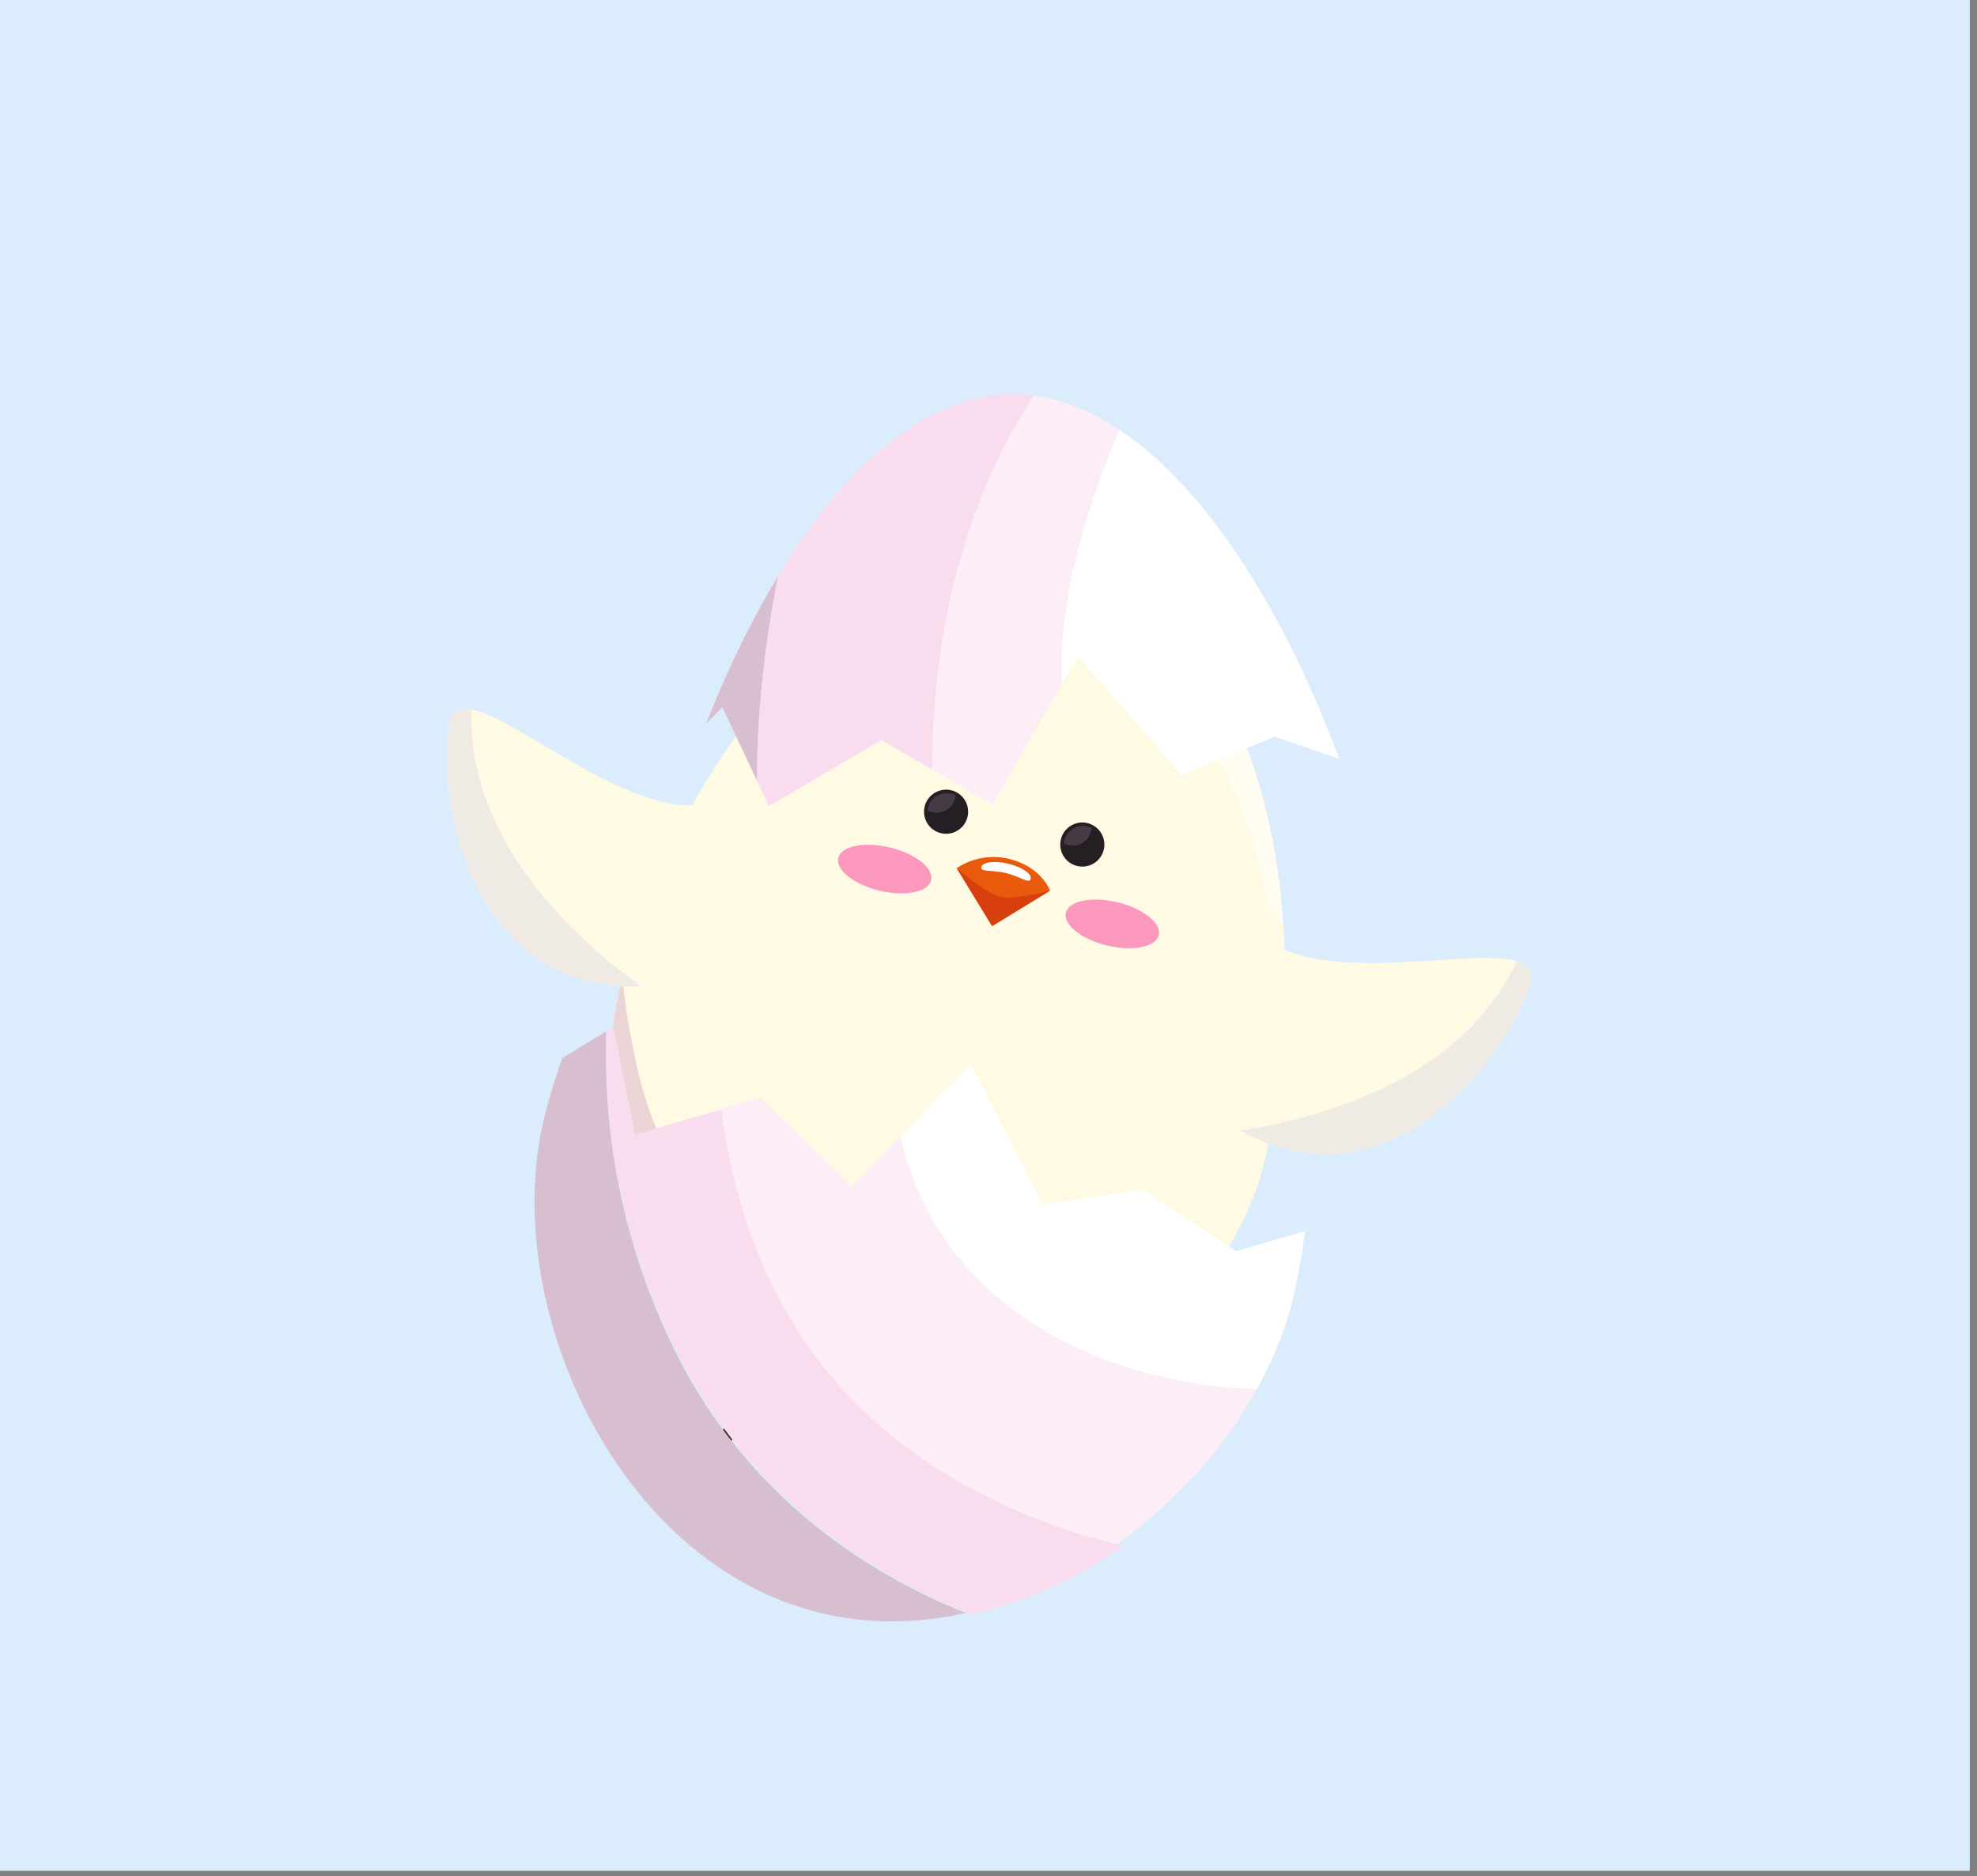 <svg xmlns="http://www.w3.org/2000/svg" viewBox="0 0 1096 1040"><rect x="0" y="0" width="1096" height="1040" fill="#808080" stroke="none"/><defs><style>.cls-1{isolation:isolate;}.cls-2{fill:#dbedfc;}.cls-2,.cls-7,.cls-8{mix-blend-mode:multiply;}.cls-3{fill:#422918;}.cls-4{fill:none;stroke:#422918;stroke-miterlimit:10;stroke-width:6.72px;}.cls-5{fill:#fffae3;}.cls-13,.cls-16,.cls-6{fill:#fff;}.cls-13,.cls-6{mix-blend-mode:soft-light;}.cls-6{opacity:0.5;}.cls-7{fill:#ead4d6;}.cls-8{fill:#f0eae4;}.cls-9{fill:#251f24;}.cls-10{fill:#443b45;}.cls-11{fill:#e95a0c;}.cls-12{fill:#d83f0e;}.cls-14{fill:#fc97be;}.cls-15{fill:#fcedf6;}.cls-17{fill:#f9dcee;}.cls-18{fill:#d8bfd0;}</style></defs><g class="cls-1"><g id="Layer_1" data-name="Layer 1"><rect class="cls-2" x="-4" y="-3" width="1096" height="1040"/><path class="cls-3" d="M566.92,320.42s-1.16-2.76-2.45-7-2.8-9.94-4-15.69-2.12-11.59-2.61-16-.56-7.4-.56-7.4,1.16,2.77,2.45,7,2.8,9.94,4,15.7,2.12,11.58,2.61,16S566.92,320.42,566.92,320.42Z"/><path class="cls-3" d="M580.85,329.54s-.2-.85-.45-2.34-.64-3.62-1-6.18c-.7-5.12-1.34-12-1.72-18.82s-.44-13.73-.29-18.89c.05-2.58.25-4.74.31-6.25s.2-2.37.2-2.37.19.85.45,2.34.64,3.62,1,6.18c.7,5.11,1.34,12,1.71,18.81s.44,13.73.29,18.89c-.05,2.59-.24,4.74-.3,6.25S580.85,329.54,580.85,329.54Z"/><polyline class="cls-4" points="354.59 824.55 401.36 800.03 430.37 731.21"/><polyline class="cls-4" points="556.88 873.27 526.4 830.14 531.9 755.66"/><path class="cls-5" d="M701,643.83c-21.15,87.8-123.89,160.58-223.11,136.69S323.77,645.8,341.67,557.28C365.82,437.87,471.8,284.84,590.49,313.42,705.9,341.22,730.81,520,701,643.83Z"/><path class="cls-6" d="M614.49,339.18c10.06,13.64,24.31,29.5,35.74,44.44,23.65,30.94,41.32,63.66,49.46,101.95,1.37,6.43,2.78,13,5.19,19.19-.34-1.61,4.62,7.08,4.65,7.13-1.29-2.37-.65-2.08,1.92.84-6.33-91.49-41.93-177.64-117.26-198.27A255.68,255.68,0,0,1,614.49,339.18Z"/><path class="cls-7" d="M368.06,634.25c-13.34-24.61-19.75-63.33-23.07-91.51-1.24,4.89-2.35,9.75-3.32,14.54-17.9,88.52,37,199.34,136.21,223.24,35.2,8.48,70.85,4.78,103.13-7.44C506.2,757.81,411.12,713.74,368.06,634.25Z"/><path class="cls-5" d="M848.16,544.55C840.67,575.66,780,666.36,698.36,632c-25-10.53-49.59-30.86-42.1-62s26.63-58.86,50.52-46C754.08,549.53,855.66,513.42,848.16,544.55Z"/><path class="cls-8" d="M841,533c-27.64,57.33-90,83.55-153.49,93.73a114.42,114.42,0,0,0,10.86,5.3c81.59,34.34,142.31-56.36,149.8-87.47C849.65,538.38,846.8,534.88,841,533Z"/><path class="cls-5" d="M249.58,400.37c-7.5,31.12,5.27,139.51,93.55,146.09,27.06,2,58.2-4.9,65.69-36s3.1-64.53-24-63.95C331.07,447.64,257.07,369.25,249.58,400.37Z"/><path class="cls-8" d="M261.22,393.34c-1.48,63.63,42.13,115.39,94,153.35a115.48,115.48,0,0,1-12.08-.23c-88.28-6.58-101-115-93.55-146.09C251.06,394.2,255.19,392.38,261.22,393.34Z"/><path class="cls-9" d="M536.37,452.81a12.22,12.22,0,1,1-9-14.74A12.23,12.23,0,0,1,536.37,452.81Z"/><path class="cls-10" d="M529.51,442.35a11.11,11.11,0,0,0,.23-1.5,10.81,10.81,0,0,0-2.44-.93,10.69,10.69,0,0,0-12.88,7.88,11.35,11.35,0,0,0-.23,1.5,10.53,10.53,0,0,0,2.44.93A10.68,10.68,0,0,0,529.51,442.35Z"/><path class="cls-9" d="M611.89,471a12.22,12.22,0,1,1-9-14.74A12.23,12.23,0,0,1,611.89,471Z"/><path class="cls-10" d="M605,460.54a9.72,9.72,0,0,0,.23-1.5A10.61,10.61,0,0,0,590,466a10,10,0,0,0-.24,1.5,10.53,10.53,0,0,0,2.44.93A10.68,10.68,0,0,0,605,460.54Z"/><path class="cls-11" d="M582.1,493.71,550,513.34l-19.64-32.1A36.77,36.77,0,0,1,559,476C577.58,480.45,582.1,493.71,582.1,493.71Z"/><path class="cls-12" d="M582.1,493.71,550,513.34l-19.64-32.1s16.47,14.06,24.16,15.91S582.1,493.71,582.1,493.71Z"/><path class="cls-13" d="M571.37,487.23c-.69,2.86-6.12-1.47-13.67-3.29s-14.35-.44-13.67-3.29,7.37-3.7,14.92-1.88S572.06,484.37,571.37,487.23Z"/><path class="cls-14" d="M642.37,518.33c-1.59,6.6-14.4,9.18-28.62,5.76s-24.44-11.56-22.85-18.16,14.4-9.18,28.61-5.76S644,511.72,642.37,518.33Z"/><path class="cls-14" d="M516.2,487.94c-1.59,6.6-14.4,9.18-28.62,5.76s-24.44-11.56-22.85-18.16,14.4-9.18,28.61-5.76S517.79,481.33,516.2,487.94Z"/><line class="cls-4" x1="526.4" y1="830.14" x2="576.72" y2="858.46"/><path class="cls-15" d="M619,856.08c32.39-23,59.65-53.26,77.84-86.09-68.42-1.93-140.51-30.46-177-89.34A170.61,170.61,0,0,1,499.15,630l-26.84,27.73-51.16-49.41-22,6.48c4.79,40.73,16.91,80.4,37.94,116.45C476.08,798.21,545.2,838.21,619,856.08Z"/><path class="cls-16" d="M696.82,770l0,0q1.59-2.87,3.07-5.73l.6-1.2c1.58-3.1,3.07-6.23,4.5-9.37.41-.93.84-1.86,1.24-2.79.63-1.44,1.23-2.89,1.82-4.34.68-1.68,1.34-3.38,2-5.07.46-1.22.91-2.44,1.35-3.67.79-2.26,1.54-4.51,2.24-6.77.25-.82.49-1.63.73-2.45.81-2.76,1.59-5.53,2.26-8.31.49-2.06,1-4.16,1.44-6.28.15-.7.3-1.43.45-2.14.3-1.43.6-2.85.89-4.3.17-.85.32-1.71.49-2.57.25-1.34.51-2.67.75-4,.17-1,.33-1.93.5-2.88.22-1.28.44-2.55.65-3.83l.48-3.12c.19-1.25.38-2.5.56-3.77l.45-3.22c.07-.57.15-1.15.22-1.72l-38.19,11.06-52.11-34-55.27,8.16-39.75-77.87-39,40.31a170.61,170.61,0,0,0,20.68,50.61C556.31,739.53,628.4,768.06,696.82,770Z"/><path class="cls-17" d="M538.36,894.82c1-.23,2.1-.44,3.15-.69.66-.15,1.34-.27,2-.44,3-.75,6-1.59,9-2.47.49-.15,1-.26,1.46-.41,3.14-.94,6.26-2,9.36-3.08l1-.32c3.22-1.15,6.41-2.39,9.59-3.69l.61-.24q4.89-2,9.71-4.27l.32-.14q4.86-2.27,9.62-4.76l.23-.12c3.22-1.69,6.42-3.45,9.57-5.28l.08,0q4.7-2.75,9.29-5.67l.13-.09q4.51-2.88,8.91-6c.08-.07.18-.12.26-.18-74.6-18.07-144.55-58.27-184.14-125.33-21.34-36.13-33.69-75.85-38.63-116.62l-47.76,13.8L340.08,569.3l-4.1,2.46C334.42,632.3,346.6,692,374.87,748.64,409.75,818.57,468.38,866.81,538.36,894.82Z"/><path class="cls-18" d="M309.26,593.54c-.95,2.89-1.85,5.75-2.72,8.59-.5,1.64-1,3.28-1.48,4.9-1.3,4.49-2.5,8.92-3.54,13.24-24.43,101.43,39,246.29,153.61,273.89,3.46.84,6.92,1.54,10.39,2.14,1.54.27,3.1.45,4.65.67,1.88.27,3.76.57,5.64.78,2.09.23,4.17.37,6.26.52h0c1.31.09,2.61.22,3.91.29,2.46.12,4.92.15,7.37.16h.23c.82,0,1.65,0,2.48,0,2.76,0,5.51-.14,8.26-.29l.61,0,1.09-.05q4.48-.3,8.95-.81l.89-.1c3.17-.38,6.33-.83,9.48-1.37l.33-.05q4.89-.85,9.74-1.93h0C466.27,866.3,408.37,818.24,374,748.44c-27.84-56.58-39.75-116.17-38-176.68l-24.32,14.77c-.07.21-.15.42-.22.62C310.68,589.3,310,591.42,309.26,593.54Z"/><path class="cls-17" d="M573.38,219.35a90.08,90.08,0,0,0-12.83-.86c-49,.44-93.77,42.43-129.28,101a607.43,607.43,0,0,0-10.74,82.86q-1,15.19-.82,30.55l6.58,13.95,62.3-36.61,28.29,16.3c0-6.32.08-12.62.35-18.87C520.05,341.9,536.21,274.79,573.38,219.35Z"/><path class="cls-15" d="M620.51,238.2a178.61,178.61,0,0,1,21.06,16.54c-21.31-19.35-44.24-32.13-68.15-35.39h0c-37.17,55.44-53.33,122.55-56.15,188.33-.27,6.25-.36,12.55-.35,18.87l33.33,19.2,38.25-66.17C587,330.79,601.73,283.72,620.51,238.2Z"/><path class="cls-16" d="M737.82,408.75q-4.14-10.63-8.66-21.08c0-.11-.1-.22-.14-.33-4.58-10.56-9.43-20.93-14.54-31a.41.41,0,0,1-.05-.09q-5.11-10.07-10.55-19.73l-.13-.22q-5.41-9.59-11.15-18.69c-.05-.09-.12-.19-.18-.28q-5.71-9.06-11.72-17.53c-.06-.1-.14-.19-.2-.28q-6-8.46-12.3-16.26L668,283q-6.3-7.78-12.85-14.84A.67.67,0,0,1,655,268q-6.59-7-13.41-13.26l0,0a178.61,178.61,0,0,0-21.06-16.54c-18.78,45.52-33.51,92.59-32,141.38l9.14-15.82,57.46,65.88,51.64-21.33,35.61,12.32q-2.09-5.67-4.26-11.3C738,409.13,737.9,408.94,737.82,408.75Z"/><path class="cls-18" d="M420.53,402.36a607.43,607.43,0,0,1,10.74-82.86h0a496.38,496.38,0,0,0-26.05,49.3h0c-4.85,10.52-9.4,21.3-13.69,32.22l8.91-9,19.28,40.87Q419.58,417.58,420.53,402.36Z"/></g></g></svg>